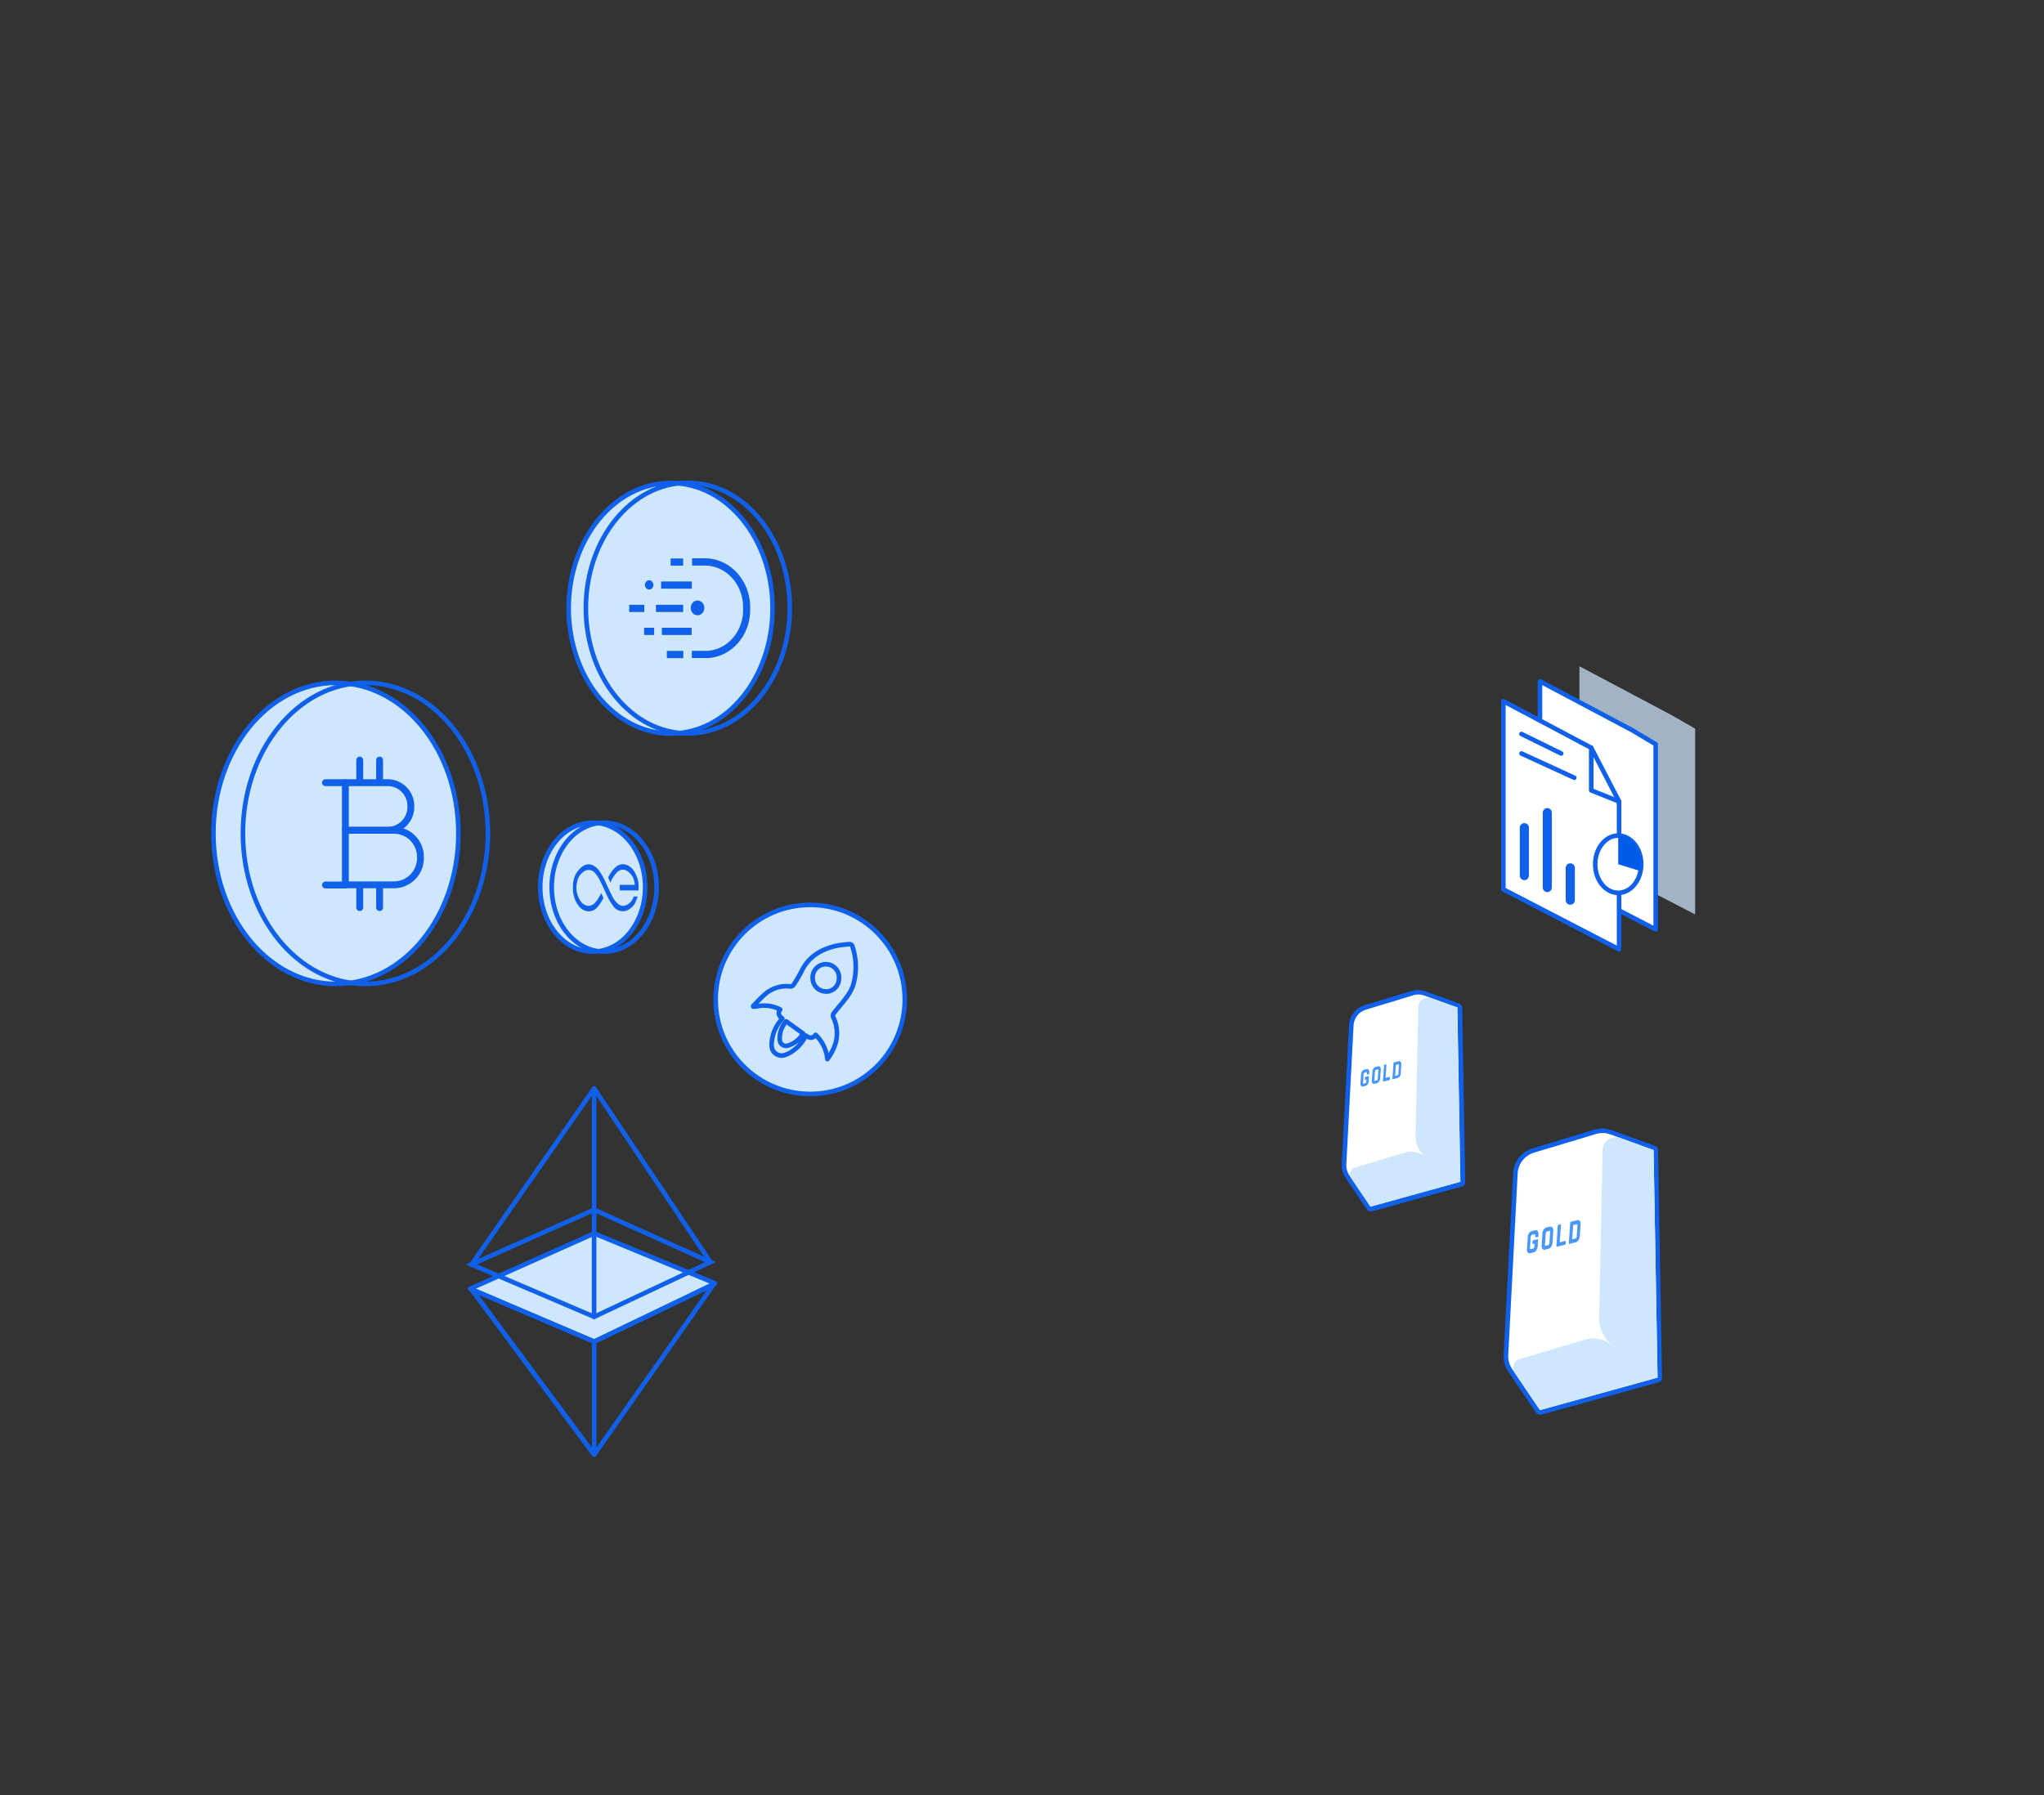 <svg id="Layer_1" data-name="Layer 1" xmlns="http://www.w3.org/2000/svg" viewBox="0 0 446.88 392.62"><rect x="0" y="0" width="446.88" height="392.62" fill="#333333" stroke="none"/><defs><style>.cls-1,.cls-10,.cls-12,.cls-4{fill:#cee7fd;}.cls-1,.cls-12,.cls-13,.cls-2,.cls-3,.cls-5,.cls-7{stroke:#1060ea;}.cls-1,.cls-13,.cls-3,.cls-5,.cls-7{stroke-linecap:round;stroke-linejoin:round;}.cls-13,.cls-2,.cls-3{fill:none;}.cls-12,.cls-2{stroke-miterlimit:10;}.cls-4{opacity:0.72;}.cls-5,.cls-7,.cls-8{fill:#fff;}.cls-6{fill:#005be9;}.cls-7{stroke-width:2px;}.cls-9{fill:#1060ea;}.cls-11{fill:#4a97fc;}.cls-13{stroke-width:1.5px;}</style></defs><polygon class="cls-1" points="102.8 281.83 129.9 293.39 156.35 280.65 129.9 269.73 102.8 281.83"/><polygon class="cls-2" points="103.09 276.52 129.9 287.96 155.32 276 129.9 264.56 103.09 276.52"/><polyline class="cls-3" points="103.09 276.52 129.9 238.04 155.32 276"/><line class="cls-3" x1="129.89" y1="287.97" x2="129.89" y2="238.04"/><polyline class="cls-3" points="156.01 280.91 129.9 318.1 103.09 281.95"/><polygon class="cls-3" points="103.09 281.95 129.9 293.39 129.9 318.1 103.09 281.95"/><line class="cls-3" x1="129.89" y1="293.4" x2="156.01" y2="280.91"/><polygon class="cls-4" points="345.31 145.7 365.43 156.37 370.61 159.35 370.61 199.97 345.31 186.86 345.31 145.7"/><polygon class="cls-5" points="336.68 148.99 356.8 159.66 361.98 162.75 361.98 203.25 336.68 190.14 336.68 148.99"/><polygon class="cls-5" points="328.68 153.34 347.89 163.53 353.98 175.27 353.98 207.6 328.68 194.49 328.68 153.34"/><ellipse class="cls-5" cx="353.79" cy="188.99" rx="5.03" ry="6.26"/><path class="cls-6" d="M353.79,182.73V189l4.88,1.49S359.71,183.22,353.79,182.73Z"/><line class="cls-7" x1="333.27" y1="191.48" x2="333.27" y2="181.01"/><line class="cls-7" x1="338.29" y1="194.09" x2="338.29" y2="177.72"/><line class="cls-7" x1="343.31" y1="196.85" x2="343.31" y2="189.79"/><polyline class="cls-3" points="347.89 163.53 347.89 172.84 353.98 175.27"/><line class="cls-5" x1="332.64" y1="160.51" x2="341.33" y2="164.78"/><line class="cls-5" x1="332.64" y1="164.78" x2="344.19" y2="170.08"/><path class="cls-8" d="M336.69,308.87a.49.49,0,0,1-.41-.22l-6.1-9a5.52,5.52,0,0,1-.93-3.37l2.06-39.7a5.52,5.52,0,0,1,3.9-5l13.53-4.09a5.62,5.62,0,0,1,3.46.09l9.49,3.44a.5.5,0,0,1,.33.46l.87,49.77a.5.5,0,0,1-.36.49l-25.7,7.1Z"/><path class="cls-9" d="M350.33,247.77a5.24,5.24,0,0,1,1.7.29l9.49,3.44.87,49.76-25.7,7.11-6.09-9a5,5,0,0,1-.85-3.06l2.06-39.71a5,5,0,0,1,3.55-4.52L348.88,248a5.09,5.09,0,0,1,1.45-.21m0-1a6.05,6.05,0,0,0-1.74.25l-13.52,4.09a6,6,0,0,0-4.26,5.43l-2.06,39.71a6,6,0,0,0,1,3.67l6.09,9a1,1,0,0,0,.83.44.84.84,0,0,0,.27,0l25.7-7.1a1,1,0,0,0,.73-1l-.87-49.77a1,1,0,0,0-.66-.92l-9.49-3.44a6.16,6.16,0,0,0-2-.35Z"/><path class="cls-10" d="M336.69,308.37l25.7-7.11-10.34-7.39a6.38,6.38,0,0,0-5.49-.92l-14.23,4.23a2,2,0,0,0-1.11,3.1Z"/><path class="cls-10" d="M354.21,248.85l7.31,2.65.87,49.76-9.63-6.88a7.54,7.54,0,0,1-3.15-6.28l.78-36.63A2.85,2.85,0,0,1,354.21,248.85Z"/><path class="cls-11" d="M335.22,273.9l-.57.14a.58.58,0,0,1-.64-.15,1.19,1.19,0,0,1-.17-.85l.16-2.37a1.94,1.94,0,0,1,.29-1,1.16,1.16,0,0,1,.68-.47l.57-.14a.56.56,0,0,1,.63.16,1.17,1.17,0,0,1,.18.84l0,.22c0,.11-.05.18-.12.2l-.46.11c-.08,0-.11,0-.1-.14v-.18a.53.53,0,0,0-.05-.32c0-.06-.12-.07-.24,0L335,270a.38.38,0,0,0-.24.16.67.67,0,0,0-.1.36l-.15,2.28c0,.16,0,.27.05.32s.12.07.23,0l.35-.08a.38.38,0,0,0,.25-.16.79.79,0,0,0,.09-.36l0-.47c0-.05,0-.08,0-.07l-.32.08c-.08,0-.11,0-.11-.13l0-.51q0-.15.12-.18l1-.23c.08,0,.12,0,.11.14l-.09,1.25a1.85,1.85,0,0,1-.29,1A1.1,1.1,0,0,1,335.22,273.9Z"/><path class="cls-11" d="M338.46,273.11l-.61.15a.57.57,0,0,1-.63-.15,1.22,1.22,0,0,1-.17-.85l.16-2.37a1.94,1.94,0,0,1,.29-1,1.14,1.14,0,0,1,.68-.48l.6-.14a.58.58,0,0,1,.64.15,1.19,1.19,0,0,1,.17.85l-.16,2.37a1.94,1.94,0,0,1-.29,1A1.16,1.16,0,0,1,338.46,273.11Zm-.44-.7.38-.09a.42.42,0,0,0,.25-.16.67.67,0,0,0,.1-.36l.15-2.28c0-.16,0-.27,0-.32s-.12-.07-.23,0l-.39.09a.41.41,0,0,0-.25.16.79.79,0,0,0-.09.36l-.15,2.28a.47.47,0,0,0,0,.32C337.82,272.42,337.9,272.44,338,272.41Z"/><path class="cls-11" d="M342.15,272.21l-1.77.43c-.08,0-.11,0-.1-.13l.3-4.49c0-.1.05-.17.12-.18l.46-.12c.08,0,.11,0,.11.13l-.26,3.74c0,.05,0,.08.06.07l1.14-.28c.07,0,.1,0,.1.14l0,.5C342.26,272.13,342.22,272.19,342.15,272.21Z"/><path class="cls-11" d="M343,271.85l.3-4.49c0-.1.05-.16.13-.18l1.33-.33a.57.57,0,0,1,.63.16,1.19,1.19,0,0,1,.17.84l-.16,2.37a1.85,1.85,0,0,1-.29,1,1.14,1.14,0,0,1-.68.48l-1.33.32C343,272,343,272,343,271.85Zm.79-.84.58-.15a.39.39,0,0,0,.26-.16.77.77,0,0,0,.09-.35l.16-2.28a.57.57,0,0,0-.05-.33.24.24,0,0,0-.24,0l-.59.15a.08.08,0,0,0-.06.09l-.21,3C343.7,271,343.72,271,343.76,271Z"/><path class="cls-8" d="M299.62,264.37a.49.49,0,0,1-.41-.22l-4.67-6.9a4.39,4.39,0,0,1-.74-2.65l1.58-30.39a4.34,4.34,0,0,1,3.07-3.92l10.36-3.13a4.25,4.25,0,0,1,2.72.07l7.27,2.63a.52.52,0,0,1,.33.46l.66,38.1a.48.48,0,0,1-.36.49l-19.68,5.44Z"/><path class="cls-9" d="M310.06,217.48a3.86,3.86,0,0,1,1.3.22l7.27,2.63.66,38.1-19.67,5.44L295,257a3.88,3.88,0,0,1-.65-2.34l1.58-30.4a3.82,3.82,0,0,1,2.72-3.46L309,217.64a3.82,3.82,0,0,1,1.11-.16m0-1a4.79,4.79,0,0,0-1.4.2l-10.35,3.13a4.83,4.83,0,0,0-3.42,4.37l-1.59,30.39a4.88,4.88,0,0,0,.83,3l4.66,6.9a1,1,0,0,0,.83.44.84.84,0,0,0,.27,0l19.67-5.44a1,1,0,0,0,.73-1l-.66-38.09a1,1,0,0,0-.66-.93l-7.27-2.63a4.83,4.83,0,0,0-1.64-.28Z"/><path class="cls-10" d="M299.62,263.87l19.67-5.44-7.91-5.66a4.85,4.85,0,0,0-4.21-.7l-10.89,3.23a1.56,1.56,0,0,0-.85,2.37Z"/><path class="cls-10" d="M313,218.31l5.6,2,.66,38.1-7.37-5.27a5.77,5.77,0,0,1-2.41-4.81l.59-28A2.18,2.18,0,0,1,313,218.31Z"/><path class="cls-11" d="M298.49,237.48l-.44.11a.44.44,0,0,1-.48-.12.92.92,0,0,1-.13-.65l.12-1.81a1.58,1.58,0,0,1,.22-.74.9.9,0,0,1,.52-.36l.44-.11a.42.42,0,0,1,.48.13.89.89,0,0,1,.14.64l0,.17q0,.13-.09.15l-.35.09c-.06,0-.09,0-.08-.11v-.14c0-.12,0-.2,0-.24s-.09-.06-.18,0l-.27.07a.29.29,0,0,0-.18.12.49.49,0,0,0-.08.28l-.12,1.74a.4.4,0,0,0,0,.25s.09.05.18,0l.27-.07a.29.29,0,0,0,.19-.12.59.59,0,0,0,.07-.27l0-.36s0-.06,0-.05l-.24.06c-.06,0-.09,0-.08-.1l0-.39c0-.08,0-.13.1-.14l.72-.18c.06,0,.09,0,.09.11l-.07.95a1.47,1.47,0,0,1-.22.74A.83.83,0,0,1,298.49,237.48Z"/><path class="cls-11" d="M301,236.88l-.46.11a.46.46,0,0,1-.49-.12,1,1,0,0,1-.13-.65l.13-1.81a1.47,1.47,0,0,1,.22-.74.87.87,0,0,1,.52-.36l.46-.11a.44.44,0,0,1,.49.12.89.89,0,0,1,.13.64l-.12,1.82a1.43,1.43,0,0,1-.23.73A.89.89,0,0,1,301,236.88Zm-.33-.54.29-.07a.29.29,0,0,0,.19-.12.66.66,0,0,0,.08-.28l.11-1.74a.4.4,0,0,0,0-.25.19.19,0,0,0-.19,0l-.29.07a.29.29,0,0,0-.19.12.6.6,0,0,0-.07.28l-.12,1.74a.34.34,0,0,0,0,.25S300.55,236.36,300.64,236.34Z"/><path class="cls-11" d="M303.8,236.19l-1.36.33c-.06,0-.08,0-.08-.1l.24-3.44c0-.08,0-.13.09-.14l.35-.09c.06,0,.09,0,.08.1l-.19,2.86s0,.06,0,0l.87-.21c.06,0,.08,0,.08.11l0,.38A.14.14,0,0,1,303.8,236.19Z"/><path class="cls-11" d="M304.42,235.91l.24-3.43c0-.08,0-.13.09-.14l1-.25a.42.42,0,0,1,.49.12.89.89,0,0,1,.13.64l-.12,1.82a1.47,1.47,0,0,1-.23.73.83.83,0,0,1-.52.36l-1,.25C304.44,236,304.42,236,304.42,235.91Zm.61-.64.45-.11a.34.34,0,0,0,.19-.13.48.48,0,0,0,.07-.27l.12-1.75c0-.12,0-.2,0-.24s-.09-.05-.18,0l-.45.11s0,0-.05.07l-.15,2.29S305,235.27,305,235.27Z"/><ellipse class="cls-12" cx="73.44" cy="182.25" rx="26.78" ry="32.92"/><path class="cls-13" d="M75.51,171.16h9.24a5.07,5.07,0,0,1,5.07,5.07v.27a5.07,5.07,0,0,1-5.07,5.07H75.51a0,0,0,0,1,0,0V171.16a0,0,0,0,1,0,0Z"/><path class="cls-13" d="M75.51,181.57h10.6a5.81,5.81,0,0,1,5.81,5.81v.31a5.81,5.81,0,0,1-5.81,5.81H75.51a0,0,0,0,1,0,0V181.57a0,0,0,0,1,0,0Z"/><line class="cls-13" x1="78.65" y1="170.9" x2="78.65" y2="166.21"/><line class="cls-13" x1="82.99" y1="170.9" x2="82.99" y2="166.21"/><line class="cls-13" x1="78.65" y1="198.48" x2="78.65" y2="193.8"/><line class="cls-13" x1="82.99" y1="198.48" x2="82.99" y2="193.8"/><line class="cls-13" x1="75.51" y1="171.16" x2="71.16" y2="171.16"/><line class="cls-13" x1="75.51" y1="193.54" x2="71.16" y2="193.54"/><ellipse class="cls-3" cx="79.89" cy="182.25" rx="26.78" ry="32.92"/><circle class="cls-12" cx="177.14" cy="218.56" r="20.67"/><g id="Ub8UkE.tif"><path class="cls-3" d="M164.66,220c.91-.91,1.76-1.89,2.75-2.7a7.05,7.05,0,0,1,5.41-1.57.9.9,0,0,0,.7-.39,32.29,32.29,0,0,0,1.75-3c1.53-3.14,4.21-4.71,7.45-5.48.92-.21,1.88-.26,2.82-.38a.71.71,0,0,1,.86.6,14.15,14.15,0,0,1,.13,8.35,9.67,9.67,0,0,1-1.42,2.62c-.88,1.22-1.9,2.34-2.82,3.53a1,1,0,0,0-.15.8,8,8,0,0,1-.09,7.32,10.79,10.79,0,0,1-1.16,1.92,8.52,8.52,0,0,0-2.57-5.31c-.63.84-1.37.73-2.13.15a8.65,8.65,0,0,1-3.27,3.63c-1,.6-2.07,1.11-3.2.4s-1.09-1.85-.95-3a8.49,8.49,0,0,1,2.28-4.73c-.66-.52-1.11-1.12-.48-2a7.5,7.5,0,0,0-5-.69,8.08,8.08,0,0,1-.86.08Zm15.9-3.15a2.87,2.87,0,0,0,2.87-2.94,2.88,2.88,0,1,0-5.75,0A2.88,2.88,0,0,0,180.56,216.81Zm-5,9.14-3.66-2.63a5.43,5.43,0,0,0-1.42,4,1.38,1.38,0,0,0,1.93,1.25A5.71,5.71,0,0,0,175.58,226Z"/></g><ellipse class="cls-12" cx="146.62" cy="133.02" rx="22.29" ry="27.4"/><ellipse class="cls-3" cx="150.38" cy="132.98" rx="22.29" ry="27.4"/><ellipse class="cls-9" cx="152.5" cy="132.94" rx="1.49" ry="1.62"/><ellipse class="cls-9" cx="141.93" cy="127.91" rx="0.93" ry="1.01"/><rect class="cls-9" x="146.62" y="122.13" width="2.74" height="1.58"/><rect class="cls-9" x="144.54" y="127.16" width="6.71" height="1.58"/><rect class="cls-9" x="143.41" y="132.26" width="5.95" height="1.58"/><rect class="cls-9" x="137.56" y="132.26" width="3.31" height="1.58"/><rect class="cls-9" x="144.7" y="137.28" width="6.51" height="1.58"/><rect class="cls-9" x="140.83" y="137.28" width="2.18" height="1.58"/><rect class="cls-9" x="145.79" y="142.34" width="3.6" height="1.58"/><path class="cls-9" d="M151.31,122.1v1.58h2.78c4.62,0,8.37,4.06,8.37,9.08v.11c.23,5-3.28,9.21-7.86,9.46a4.34,4.34,0,0,1-.51,0h-2.84v1.58h2.84c5.37.12,9.81-4.5,9.92-10.33v-.44c.15-5.94-4.17-10.89-9.65-11.05h-3.05Z"/><ellipse class="cls-12" cx="129.58" cy="194.01" rx="11.47" ry="14.1"/><ellipse class="cls-3" cx="132.09" cy="194.01" rx="11.47" ry="14.1"/><g id="wgSJ3Z.tif"><path class="cls-9" d="M139.44,196c-.13.34-.24.67-.37,1a3.76,3.76,0,0,1-1.94,2.08,2.53,2.53,0,0,1-3.11-1,12.05,12.05,0,0,1-1.34-2.31c-.44-.92-.86-1.87-1.31-2.8a7.86,7.86,0,0,0-1.25-2,1.77,1.77,0,0,0-2.21-.54,3.38,3.38,0,0,0-1.74,2.5,5.11,5.11,0,0,0,1,4.44,2.18,2.18,0,0,0,1.51.72,2,2,0,0,0,1.51-.78,8.93,8.93,0,0,0,1.19-1.89,1.33,1.33,0,0,1,.06-.12c.1.22.2.42.29.63s.07.18.12.26a.3.3,0,0,1,0,.34,9.52,9.52,0,0,1-1.23,1.84,2.48,2.48,0,0,1-2,.92c-1.35-.11-2.34-1.06-3-2.83a6.82,6.82,0,0,1-.33-2.9,5.1,5.1,0,0,1,2.15-4.15,2.25,2.25,0,0,1,2.28-.14,3.94,3.94,0,0,1,1.37,1.28,14.83,14.83,0,0,1,1.35,2.46c.46,1,.91,2,1.39,2.92a5.47,5.47,0,0,0,1.23,1.69,1.7,1.7,0,0,0,1.82.35,3,3,0,0,0,1.62-1.79c0-.09.09-.13.16-.12h.82Z"/><path class="cls-9" d="M133.45,193l-.46-1a.16.16,0,0,1,0-.12,6.91,6.91,0,0,1,1.75-2.37,2.26,2.26,0,0,1,1.79-.48,3.15,3.15,0,0,1,2.15,1.56,6.12,6.12,0,0,1,.93,2.93c0,.33,0,.68,0,1,0,.14,0,.2-.14.2h-3.84c-.1,0-.13,0-.13-.19s0-.54,0-.82,0-.2.14-.2h3.12a.68.68,0,0,0,0-.21,3.65,3.65,0,0,0-1.74-2.89c-1-.5-1.82-.14-2.57.86a10.14,10.14,0,0,0-.94,1.58Z"/></g></svg>